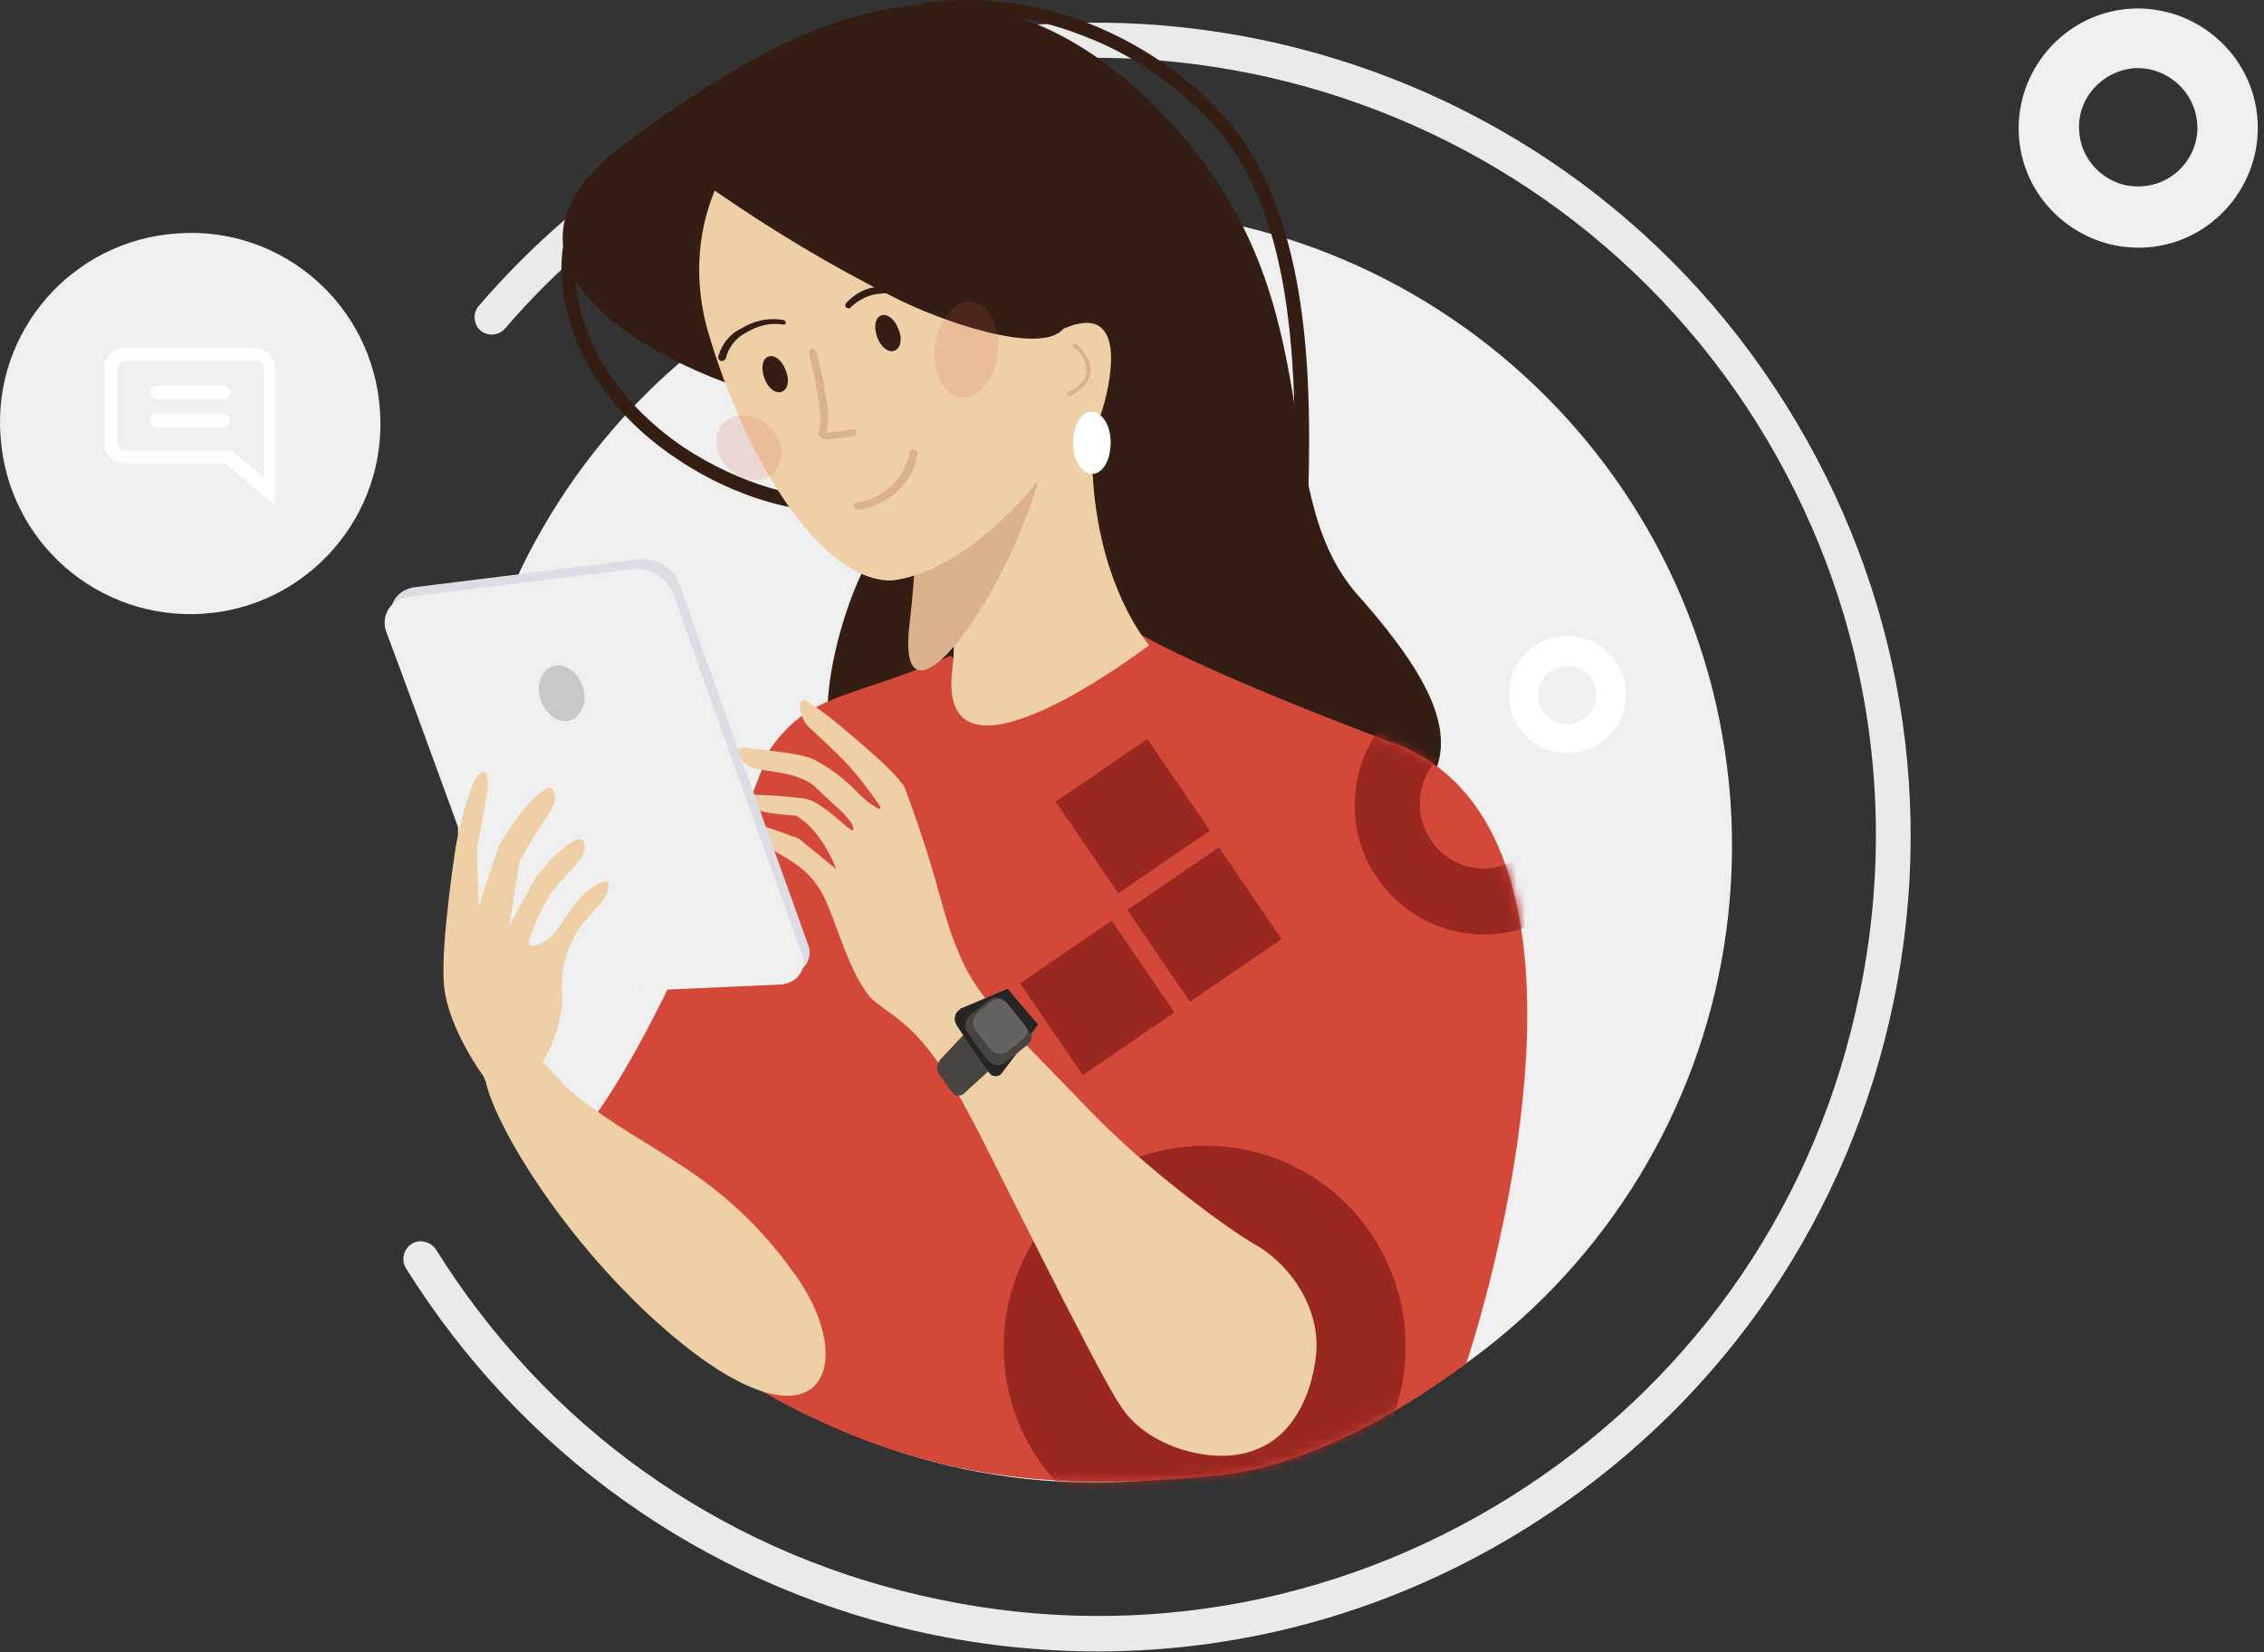 <svg width="259" height="189" viewBox="0 0 259 189" fill="none" xmlns="http://www.w3.org/2000/svg">
<rect x="0" y="0" width="259" height="189" fill="#333333" stroke="none"/>
<path d="M125.561 188.902C118.561 188.902 111.461 188.102 104.461 186.502C80.261 180.902 59.661 166.202 46.461 145.102C45.861 144.202 46.161 142.902 47.061 142.302C47.961 141.702 49.261 142.002 49.861 142.902C62.461 163.102 82.161 177.202 105.361 182.502C128.561 187.902 152.461 183.902 172.661 171.302C192.861 158.702 206.961 139.002 212.261 115.802C217.661 92.602 213.661 68.702 201.061 48.502C174.961 6.802 119.861 -5.898 78.161 20.102C70.561 24.902 63.661 30.702 57.761 37.602C57.061 38.402 55.761 38.502 54.961 37.802C54.161 37.102 54.061 35.802 54.761 35.002C60.861 27.902 68.061 21.702 76.061 16.702C119.661 -10.498 177.161 2.802 204.361 46.402C217.561 67.502 221.761 92.502 216.161 116.702C210.561 140.902 195.861 161.502 174.761 174.702C159.761 184.102 142.861 188.902 125.561 188.902Z" fill="#EAEAEA"/>
<path d="M120.161 24.102C79.961 26.902 49.761 61.702 52.561 101.802C55.361 141.902 90.161 172.202 130.361 169.402C170.461 166.602 200.761 131.802 197.961 91.602C195.061 51.502 160.261 21.302 120.161 24.102Z" fill="#EFEFEF"/>
<path fill-rule="evenodd" clip-rule="evenodd" d="M74.761 17.502C71.361 18.902 68.561 21.602 66.961 25.002C65.761 27.702 65.261 31.402 66.561 36.002C68.361 42.502 72.961 47.602 78.261 51.202C84.661 55.402 92.061 57.502 96.661 56.702C97.061 56.702 97.461 57.002 97.561 57.402C97.561 57.802 97.361 58.202 96.961 58.302C92.161 59.102 84.261 57.102 77.461 52.502C71.861 48.802 66.961 43.302 65.061 36.402C63.661 31.302 64.161 27.402 65.561 24.302C67.361 20.502 70.461 17.602 74.361 16.002C74.761 15.902 75.161 16.102 75.361 16.502C75.361 16.502 75.361 16.502 75.361 16.602C75.461 16.902 75.161 17.302 74.761 17.502Z" fill="#341E13"/>
<path fill-rule="evenodd" clip-rule="evenodd" d="M105.761 0.302C112.061 -0.498 118.461 0.302 124.361 2.602C130.261 4.902 135.461 8.402 139.761 13.002C144.661 18.302 147.261 25.702 148.561 33.402C150.861 47.102 149.061 61.702 149.561 66.602C149.561 67.002 149.261 67.402 148.861 67.502C148.461 67.502 148.061 67.202 147.961 66.802V66.702C147.461 61.802 149.161 47.202 146.961 33.602C145.761 26.102 143.261 19.002 138.561 14.002C134.461 9.602 129.361 6.102 123.661 4.002C118.061 1.802 111.961 1.102 106.061 1.802C105.661 1.902 105.261 1.602 105.061 1.202C105.061 0.802 105.361 0.402 105.761 0.302Z" fill="#341E13"/>
<path fill-rule="evenodd" clip-rule="evenodd" d="M71.661 16.302C91.261 1.902 111.061 -8.398 131.761 11.802C153.661 33.202 144.161 55.502 155.361 68.102C168.261 82.602 168.961 90.802 151.461 97.402C135.561 103.302 128.461 78.002 128.461 78.002L98.561 93.802C98.561 93.802 92.361 88.502 95.561 74.502C101.361 49.102 121.861 47.602 121.161 42.702C120.361 37.902 109.561 42.602 100.461 35.802C94.561 31.502 88.261 27.702 81.761 24.402C81.761 24.402 86.261 41.302 90.361 45.002C94.661 48.702 46.561 34.802 71.661 16.302Z" fill="#341E13"/>
<path fill-rule="evenodd" clip-rule="evenodd" d="M87.961 85.902C92.561 79.102 97.161 80.102 108.761 75.002C117.261 85.202 129.861 72.202 129.861 72.202C129.861 72.202 136.161 76.302 160.761 85.502C187.361 97.802 167.761 155.902 167.761 155.902C167.761 155.902 153.261 167.502 139.061 168.802C118.861 170.702 100.461 169.702 76.461 152.202C68.961 146.702 66.661 139.602 63.361 132.402C62.361 130.302 67.161 128.802 67.161 128.802C67.161 128.802 75.161 119.902 87.961 85.902Z" fill="#D34839"/>
<mask id="mask0" mask-type="alpha" maskUnits="userSpaceOnUse" x="63" y="72" width="112" height="98">
<path fill-rule="evenodd" clip-rule="evenodd" d="M87.961 85.902C92.561 79.102 97.161 80.102 108.761 75.002C117.261 85.202 129.861 72.202 129.861 72.202C129.861 72.202 136.161 76.302 160.761 85.502C187.361 97.802 167.761 155.902 167.761 155.902C167.761 155.902 153.261 167.502 139.061 168.802C118.861 170.702 100.461 169.702 76.461 152.202C68.961 146.702 66.661 139.602 63.361 132.402C62.361 130.302 67.161 128.802 67.161 128.802C67.161 128.802 75.161 119.902 87.961 85.902Z" fill="#D34839"/>
</mask>
<g mask="url(#mask0)">
<path fill-rule="evenodd" clip-rule="evenodd" d="M140.461 131.202C153.061 132.602 162.061 144.002 160.661 156.602C159.261 169.202 147.861 178.302 135.261 176.902C122.661 175.502 113.561 164.102 114.961 151.502C116.361 138.902 127.761 129.802 140.461 131.202ZM139.161 142.602C145.461 143.302 150.061 149.002 149.361 155.402C148.661 161.702 142.961 166.302 136.561 165.602C130.261 164.902 125.661 159.202 126.361 152.802C127.061 146.402 132.761 141.902 139.161 142.602Z" fill="#9B2721"/>
<path fill-rule="evenodd" clip-rule="evenodd" d="M171.461 77.402C179.561 78.302 185.361 85.602 184.461 93.702C183.561 101.802 176.261 107.702 168.161 106.802C160.061 105.902 154.161 98.602 155.061 90.502C155.961 82.402 163.261 76.502 171.361 77.402C171.361 77.402 171.361 77.402 171.461 77.402ZM170.561 84.702C170.661 84.702 170.661 84.702 170.761 84.702C174.761 85.202 177.561 88.802 177.061 92.802C176.561 96.802 172.961 99.702 168.961 99.302C164.961 98.902 162.061 95.202 162.461 91.202C162.861 87.102 166.461 84.202 170.561 84.702Z" fill="#9B2721"/>
</g>
<path fill-rule="evenodd" clip-rule="evenodd" d="M105.961 56.902C105.961 56.902 125.361 43.002 125.061 48.002C123.861 65.202 131.461 73.802 131.461 73.802C131.461 73.802 106.861 92.602 108.961 76.402C109.961 68.002 105.961 56.902 105.961 56.902Z" fill="#EFCFA6"/>
<path fill-rule="evenodd" clip-rule="evenodd" d="M104.761 53.602C104.761 53.602 120.761 41.502 120.361 46.702C119.161 63.902 102.061 87.402 104.061 71.302C104.761 65.402 104.961 59.502 104.761 53.602Z" fill="#DCB18E"/>
<path d="M131.252 84.534L120.767 91.699L127.932 102.184L138.417 95.019L131.252 84.534Z" fill="#9B2721"/>
<path d="M139.447 96.927L128.961 104.093L136.127 114.578L146.612 107.413L139.447 96.927Z" fill="#9B2721"/>
<path d="M127.183 105.319L116.698 112.485L123.863 122.97L134.349 115.805L127.183 105.319Z" fill="#9B2721"/>
<path fill-rule="evenodd" clip-rule="evenodd" d="M81.761 21.802C88.261 26.302 95.061 30.402 102.061 33.902C107.661 36.802 119.061 40.702 121.661 37.602C129.461 34.202 126.861 44.702 125.961 47.302C124.961 49.902 123.261 48.002 122.561 49.302C118.261 57.302 109.461 65.502 102.061 66.402C94.161 66.602 85.361 53.002 80.961 37.802C79.461 32.502 79.661 26.902 81.761 21.802Z" fill="#EFCFA6"/>
<path opacity="0.155" d="M111.161 34.502C109.161 34.302 107.361 36.602 106.961 39.602C106.661 42.702 107.961 45.302 109.961 45.502C111.961 45.702 113.761 43.402 114.161 40.402C114.461 37.402 113.161 34.702 111.161 34.502Z" fill="#CE5843"/>
<path opacity="0.155" d="M87.861 48.702C86.261 47.202 83.861 47.102 82.661 48.502C81.461 49.902 81.761 52.202 83.461 53.702C85.161 55.202 87.461 55.302 88.661 53.902C89.861 52.502 89.561 50.102 87.861 48.702Z" fill="#CE5843"/>
<path fill-rule="evenodd" clip-rule="evenodd" d="M97.961 57.502C100.961 57.102 103.461 54.802 104.061 51.802C104.061 51.602 104.261 51.402 104.561 51.402C104.761 51.402 104.961 51.602 104.961 51.902C104.761 53.602 103.861 55.102 102.661 56.202C101.461 57.302 99.861 58.102 98.161 58.302C97.861 58.402 97.761 58.202 97.661 57.902C97.561 57.802 97.761 57.602 97.961 57.502Z" fill="#DCB18E"/>
<path fill-rule="evenodd" clip-rule="evenodd" d="M122.261 44.802C123.761 44.102 124.261 43.302 124.261 42.402C124.261 41.902 124.061 41.302 123.861 40.902C123.561 40.402 123.261 40.002 122.761 39.702C122.661 39.602 122.661 39.502 122.761 39.402C122.861 39.302 122.961 39.302 123.161 39.402C123.561 39.802 123.961 40.202 124.261 40.702C124.661 41.202 124.761 41.802 124.761 42.502C124.761 43.402 124.161 44.402 122.461 45.302C122.361 45.402 122.161 45.302 122.161 45.202C121.961 45.002 122.061 44.802 122.261 44.802Z" fill="#DCB18E"/>
<path fill-rule="evenodd" clip-rule="evenodd" d="M104.761 34.502C103.461 33.702 102.061 33.402 100.561 33.602C99.361 33.702 98.261 34.302 97.361 35.102C97.261 35.302 97.061 35.302 96.861 35.202C96.661 35.102 96.661 34.902 96.761 34.702C97.761 33.602 99.061 32.902 100.461 32.802C102.161 32.602 103.861 32.902 105.261 33.902C105.361 34.002 105.461 34.202 105.361 34.302C105.361 34.302 105.361 34.402 105.261 34.402C105.161 34.502 104.861 34.602 104.761 34.502Z" fill="#341E13"/>
<path fill-rule="evenodd" clip-rule="evenodd" d="M89.461 37.102C87.961 36.902 86.561 37.302 85.261 38.102C84.161 38.702 83.361 39.702 83.061 40.902C83.061 41.102 82.761 41.302 82.561 41.302C82.361 41.302 82.161 41.102 82.161 40.802C82.561 39.402 83.461 38.202 84.761 37.602C86.161 36.702 87.861 36.302 89.561 36.602C89.761 36.602 89.961 36.802 89.861 37.002V37.102C89.861 37.002 89.761 37.202 89.461 37.102Z" fill="#341E13"/>
<path fill-rule="evenodd" clip-rule="evenodd" d="M94.561 49.502C94.761 48.502 94.761 47.502 94.661 46.502C94.361 44.402 93.961 42.302 93.361 40.202C93.261 40.002 93.061 39.902 92.861 39.902C92.561 39.902 92.561 40.102 92.561 40.402C93.061 42.402 93.461 44.502 93.761 46.602C93.961 47.502 93.861 48.502 93.661 49.402C93.661 49.502 93.661 49.702 93.661 49.802C93.761 50.002 93.961 50.102 94.161 50.202C94.561 50.302 94.961 50.302 95.361 50.202C96.161 50.102 96.861 50.002 97.661 49.902C97.861 49.802 98.061 49.602 97.961 49.402C97.961 49.202 97.761 49.102 97.561 49.102H97.461C96.661 49.302 95.861 49.402 95.061 49.402C95.061 49.502 94.761 49.502 94.561 49.502Z" fill="#DCB18E"/>
<path d="M102.761 37.602C102.361 36.502 101.461 35.802 100.761 36.102C100.061 36.402 99.961 37.502 100.361 38.602C100.761 39.702 101.661 40.402 102.361 40.102C103.061 39.802 103.261 38.702 102.761 37.602Z" fill="#341E13"/>
<path d="M124.861 47.102C123.661 47.102 122.761 48.702 122.761 50.702C122.761 52.602 123.761 54.202 124.961 54.202C126.161 54.202 127.061 52.602 127.061 50.602C127.061 48.602 126.061 47.102 124.861 47.102Z" fill="white"/>
<path d="M89.861 42.302C89.461 41.202 88.561 40.502 87.861 40.802C87.161 41.102 87.061 42.202 87.461 43.302C87.861 44.402 88.761 45.102 89.461 44.802C90.161 44.502 90.361 43.402 89.861 42.302Z" fill="#341E13"/>
<path fill-rule="evenodd" clip-rule="evenodd" d="M124.161 126.502C118.361 120.402 112.461 115.002 110.261 110.302C107.461 104.302 107.961 102.002 103.461 90.002C102.261 88.102 97.961 84.602 96.561 83.402C95.161 82.202 93.761 81.102 92.161 80.102C91.161 79.602 91.361 82.102 92.561 83.202C93.561 84.102 95.361 85.802 96.661 87.102C98.061 88.602 99.261 90.202 100.461 91.902C101.461 93.302 99.461 92.002 98.361 90.902C96.761 89.202 94.961 87.802 92.961 86.802C90.961 86.002 86.761 85.802 85.261 85.502C83.861 85.302 84.261 87.102 86.061 87.802C87.261 88.302 91.561 88.202 93.461 90.202C94.861 91.602 97.261 93.502 97.561 94.502C98.161 96.502 94.361 91.402 91.661 91.302C88.361 90.902 87.361 91.002 84.761 90.802C85.161 92.402 86.461 93.002 91.061 93.302C94.061 95.002 95.661 99.402 95.661 99.402L91.361 95.902L86.561 94.202C86.561 94.202 85.961 95.202 87.161 96.302C89.161 98.102 92.461 98.702 94.361 102.802C95.861 106.002 97.061 111.002 99.561 114.102C102.361 116.702 105.261 116.802 111.061 127.802C112.761 130.902 125.561 157.002 128.061 160.602C131.161 165.802 139.361 167.702 143.661 165.802C147.461 164.502 150.061 160.102 150.561 154.902C151.061 150.002 147.961 144.902 143.661 142.402C140.461 140.602 130.661 133.402 124.161 126.502Z" fill="#EFCFA6"/>
<path fill-rule="evenodd" clip-rule="evenodd" d="M55.561 123.702C56.661 128.802 64.661 142.202 76.361 152.302C93.761 167.302 98.561 156.402 90.961 145.802C81.161 132.002 71.361 131.502 61.961 121.702C59.461 117.202 54.061 121.002 55.561 123.702Z" fill="#EFCFA6"/>
<path fill-rule="evenodd" clip-rule="evenodd" d="M113.761 114.602L117.261 118.702L110.261 125.102C109.861 125.402 109.361 125.402 109.061 125.102L108.961 125.002C108.461 124.402 107.961 123.602 107.461 122.902C107.061 122.402 107.161 121.702 107.561 121.202L113.761 114.602Z" fill="#484442"/>
<path fill-rule="evenodd" clip-rule="evenodd" d="M115.261 113.102L118.761 117.202C118.761 117.202 115.961 121.002 114.561 122.802C114.361 123.102 113.861 123.202 113.461 123.002C113.461 123.002 113.361 123.002 113.361 122.902C113.261 122.802 113.161 122.802 113.161 122.702C112.161 121.302 110.461 118.902 109.461 117.302C109.061 116.702 109.161 115.902 109.761 115.502C109.761 115.502 109.861 115.502 109.861 115.402C109.961 115.302 109.961 115.302 110.061 115.302L115.261 113.102Z" fill="#252525"/>
<path fill-rule="evenodd" clip-rule="evenodd" d="M110.761 118.202C110.261 117.602 110.361 116.702 110.861 116.202C110.861 116.202 110.961 116.202 110.961 116.102L113.161 114.402C113.761 113.902 114.561 114.002 115.061 114.602L117.761 118.002C118.161 118.402 118.061 119.002 117.661 119.402C117.661 119.402 117.661 119.402 117.561 119.502L115.061 121.502C114.461 122.002 113.561 121.902 113.061 121.402C113.061 121.402 113.061 121.302 112.961 121.302L110.761 118.202Z" fill="#484442"/>
<path fill-rule="evenodd" clip-rule="evenodd" d="M111.661 117.902C111.161 117.302 111.261 116.402 111.761 115.902C111.761 115.902 111.861 115.902 111.861 115.802L113.361 114.602C113.961 114.102 114.761 114.202 115.261 114.802L117.261 117.302C117.661 117.702 117.561 118.302 117.161 118.702C117.161 118.702 117.161 118.702 117.061 118.802L115.361 120.202C114.761 120.702 113.861 120.602 113.361 120.102C113.361 120.102 113.361 120.002 113.261 120.002L111.661 117.902Z" fill="#68625F"/>
<path fill-rule="evenodd" clip-rule="evenodd" d="M44.861 71.102C44.361 69.602 45.061 68.002 46.561 67.402C46.761 67.302 46.961 67.302 47.161 67.202L72.961 64.002C75.061 63.702 77.061 65.002 77.761 66.902C80.861 75.802 89.361 99.502 92.461 108.102C92.961 109.402 92.261 110.802 90.961 111.302C90.661 111.402 90.561 111.402 90.261 111.502C83.761 111.802 69.461 112.402 63.161 112.802C61.361 112.902 59.761 111.802 59.061 110.102C56.161 102.102 47.961 79.602 44.861 71.102Z" fill="#DCDDE4"/>
<path fill-rule="evenodd" clip-rule="evenodd" d="M44.161 72.202C43.661 70.702 44.361 69.102 45.861 68.502C46.061 68.402 46.261 68.402 46.461 68.302L72.261 65.102C74.361 64.802 76.361 66.102 77.061 68.002C80.161 76.902 88.661 100.602 91.761 109.202C92.261 110.502 91.561 111.902 90.261 112.402C89.961 112.502 89.861 112.502 89.561 112.602C83.061 112.902 68.761 113.502 62.461 113.902C60.661 114.002 59.061 112.902 58.361 111.202C55.561 103.202 47.361 80.702 44.161 72.202Z" fill="#EFEFEF"/>
<path d="M66.661 78.502C66.061 76.802 64.561 75.802 63.261 76.202C61.961 76.602 61.261 78.402 61.861 80.102C62.461 81.802 63.961 82.802 65.261 82.402C66.561 81.902 67.261 80.202 66.661 78.502Z" fill="#C8C8C8"/>
<path d="M20.261 26.702C8.261 27.502 -0.839 37.902 0.061 49.902C0.861 62.002 11.261 71.002 23.261 70.202C35.261 69.402 44.361 58.902 43.461 46.902C42.661 34.902 32.261 25.802 20.261 26.702Z" fill="#EFEFEF"/>
<path d="M31.561 57.902L25.761 53.002H14.261C12.961 53.002 11.961 52.002 11.961 50.702V42.102C11.961 40.802 13.061 39.802 14.261 39.802H29.161C30.461 39.802 31.461 40.902 31.461 42.102V57.902H31.561ZM14.261 41.302C13.761 41.302 13.461 41.702 13.461 42.102V50.702C13.461 51.202 13.861 51.502 14.261 51.502H25.961C26.161 51.502 26.461 51.602 26.661 51.702L30.161 54.602V42.102C30.161 41.602 29.761 41.302 29.361 41.302H14.261Z" fill="white"/>
<path d="M25.561 47.302H17.961C17.561 47.302 17.161 47.702 17.161 48.102C17.161 48.502 17.561 48.902 17.961 48.902H25.561C25.961 48.902 26.361 48.502 26.361 48.102C26.361 47.602 25.961 47.302 25.561 47.302Z" fill="white"/>
<path d="M25.561 44.102H17.961C17.561 44.102 17.161 44.502 17.161 44.902C17.161 45.302 17.561 45.702 17.961 45.702H25.561C25.961 45.702 26.361 45.302 26.361 44.902C26.361 44.502 25.961 44.102 25.561 44.102Z" fill="white"/>
<path fill-rule="evenodd" clip-rule="evenodd" d="M185.961 80.202C185.561 83.902 182.261 86.502 178.561 86.102C174.861 85.702 172.261 82.402 172.661 78.702C173.061 75.002 176.361 72.402 180.061 72.802C183.761 73.202 186.361 76.502 185.961 80.202ZM179.661 76.202C179.761 76.202 179.761 76.202 179.661 76.202C181.561 76.402 182.861 78.102 182.561 79.902C182.361 81.702 180.661 83.002 178.861 82.802C177.061 82.602 175.761 80.902 175.961 79.102C176.261 77.302 177.861 76.002 179.661 76.202Z" fill="white"/>
<path fill-rule="evenodd" clip-rule="evenodd" d="M258.261 13.702C258.761 21.202 253.061 27.802 245.561 28.302C238.061 28.802 231.461 23.102 230.961 15.602C230.461 8.102 236.161 1.502 243.661 1.002C251.161 0.502 257.761 6.202 258.261 13.702ZM251.361 14.102C251.661 17.802 248.761 21.102 245.061 21.302C241.361 21.602 238.061 18.702 237.861 15.002C237.561 11.302 240.461 8.102 244.161 7.802C247.861 7.602 251.061 10.402 251.361 14.102Z" fill="#EFEFEF"/>
<path fill-rule="evenodd" clip-rule="evenodd" d="M50.761 112.302C50.461 107.502 52.161 96.702 52.161 96.702C52.161 96.702 53.161 91.402 54.461 89.002C55.361 87.502 56.161 88.602 55.661 91.002C55.361 92.802 54.561 97.202 54.561 97.202L54.761 103.702L57.061 96.702C57.061 96.702 60.161 91.502 62.461 90.202C63.361 89.602 64.061 91.302 62.761 93.102C61.961 94.202 59.461 98.402 59.461 98.402L58.261 105.902L61.261 100.402C61.261 100.402 64.361 96.402 66.161 96.002C66.961 95.802 67.261 97.202 66.261 98.402C65.361 99.602 63.961 100.902 62.961 102.302C61.961 103.902 61.161 105.702 60.561 107.502C60.061 108.702 62.061 108.202 63.161 107.002C64.861 105.202 66.361 101.302 69.461 100.802C70.361 102.402 67.361 104.402 66.061 106.502C63.461 110.902 64.561 113.602 64.261 115.302C63.961 117.502 63.261 119.602 62.061 121.502C62.061 121.502 66.461 125.702 66.461 127.102C66.461 128.602 58.761 126.702 57.261 125.402C55.961 124.402 51.061 117.702 50.761 112.302Z" fill="#EFCFA6"/>
</svg>
